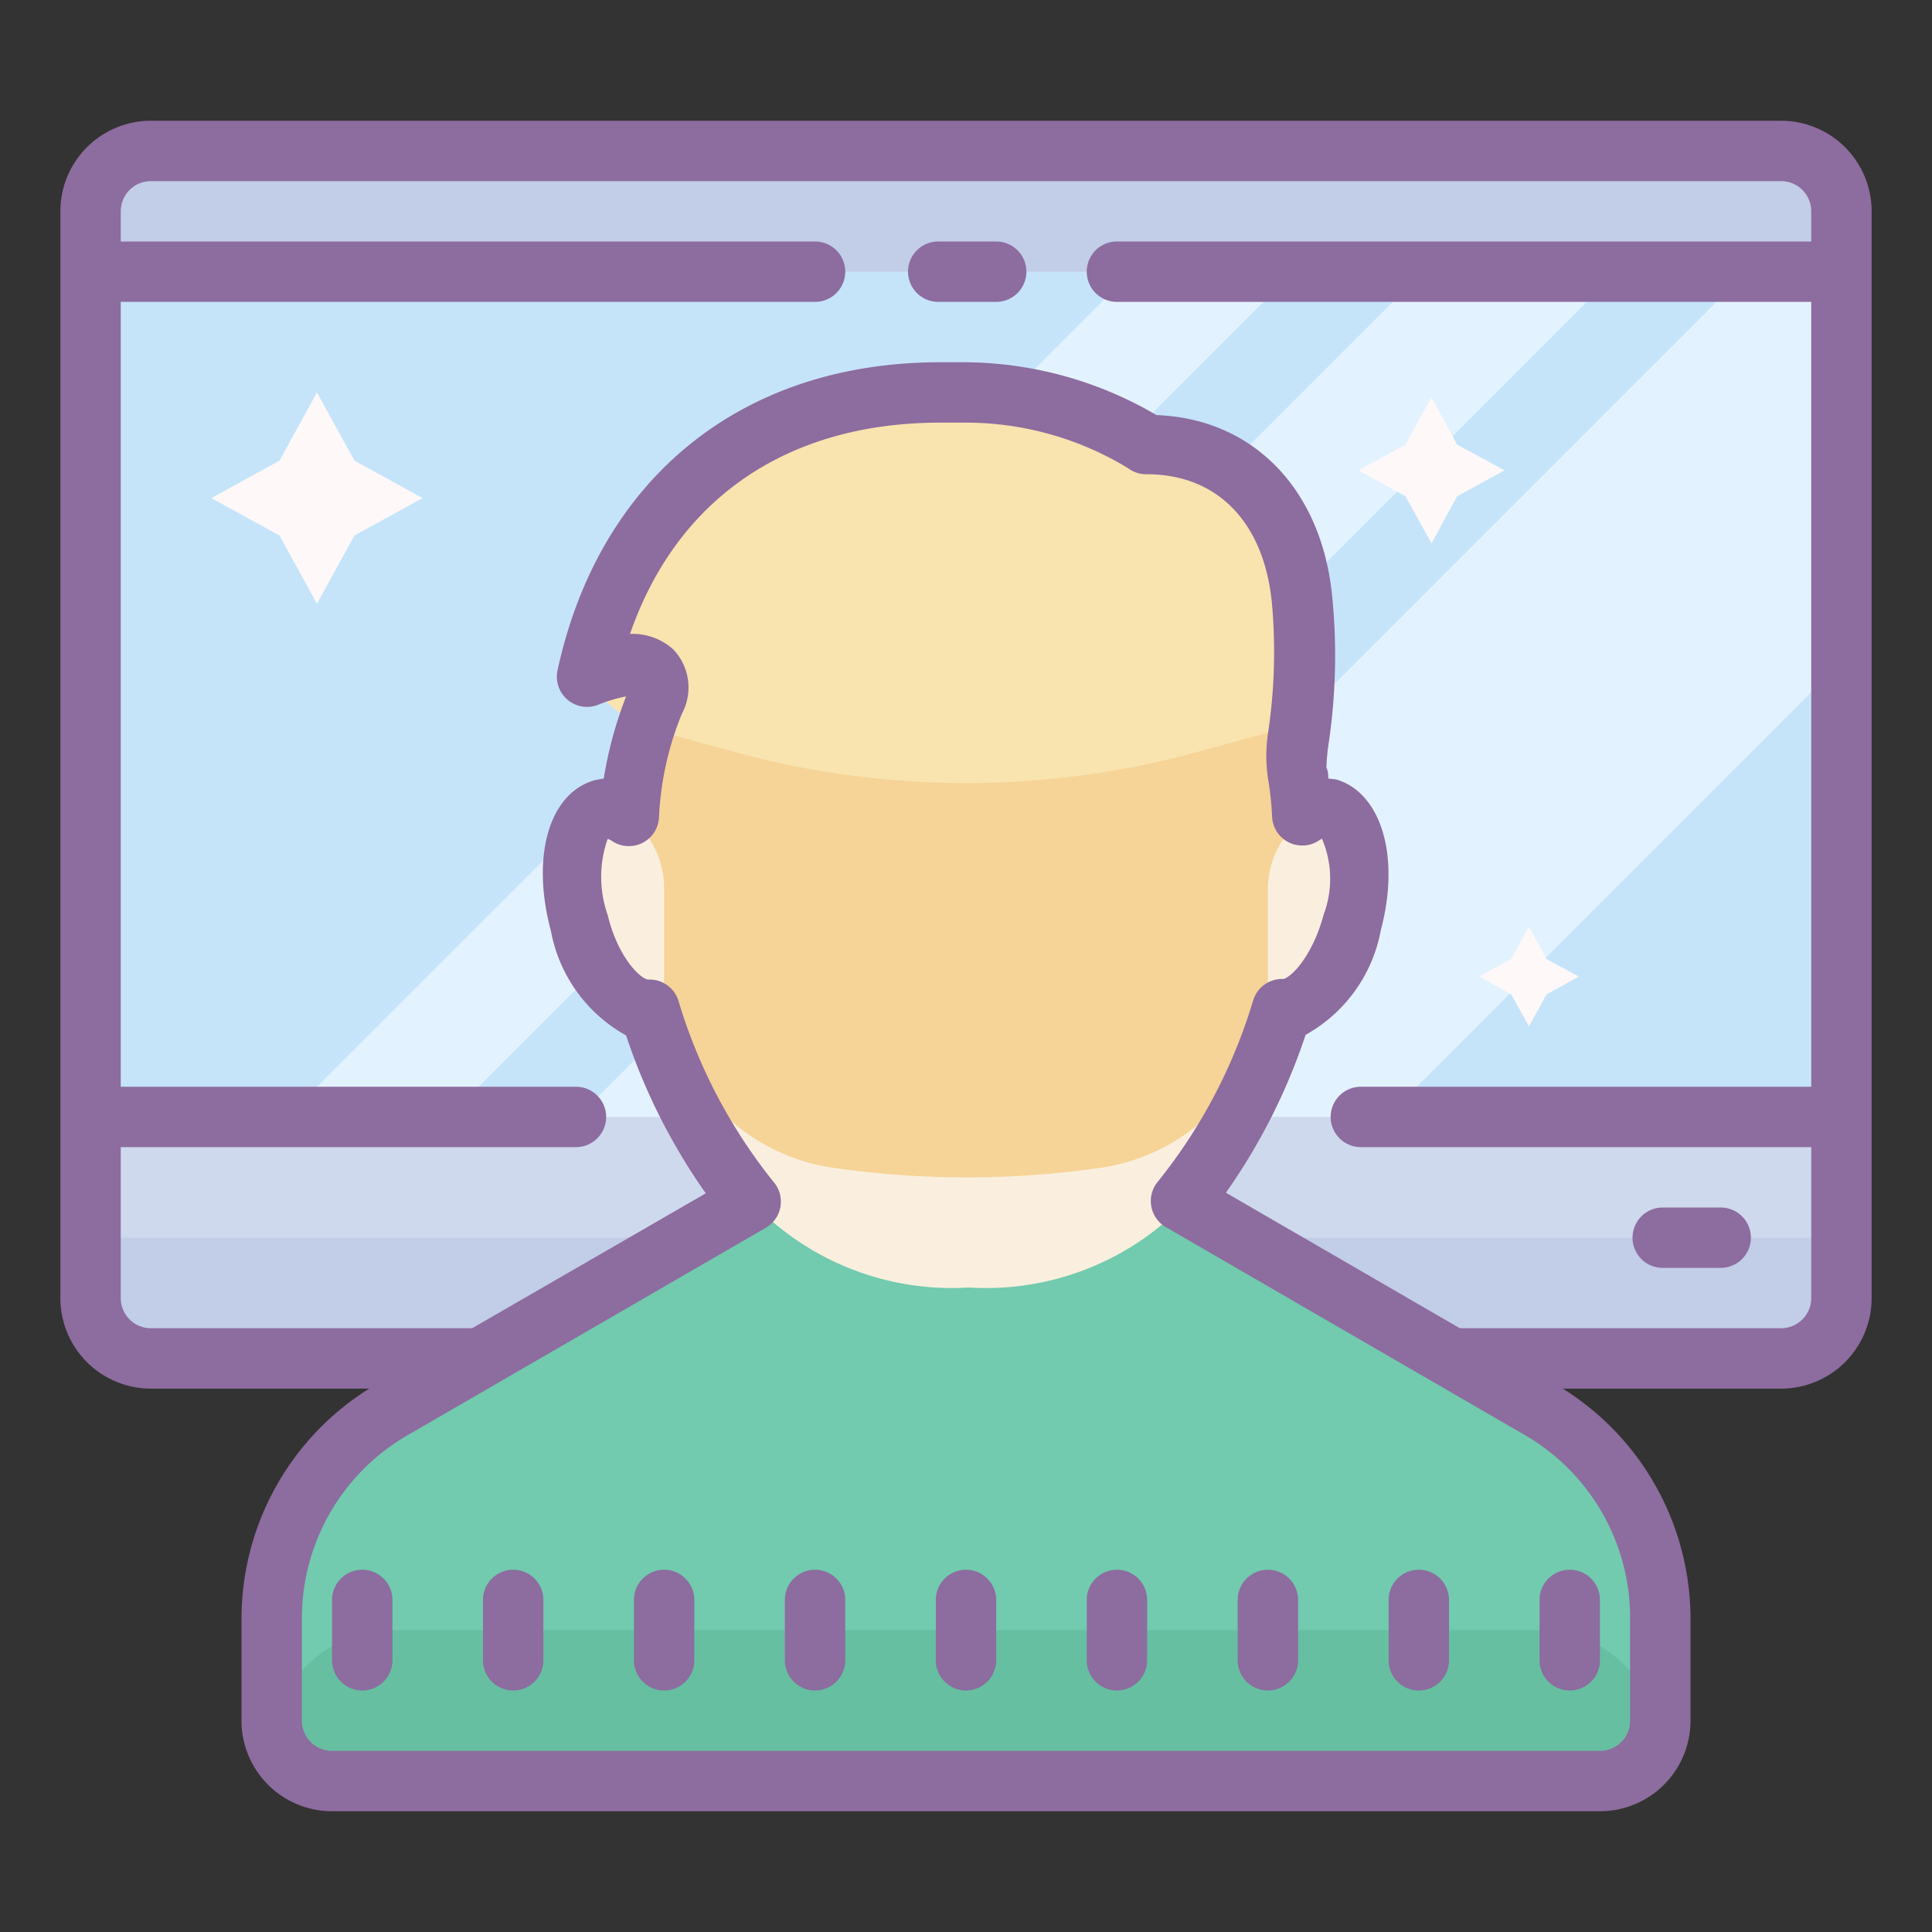 <svg xmlns="http://www.w3.org/2000/svg" viewBox="0 0 64 64" width="256px" height="256px"><rect x="0" y="0" width="64" height="64" fill="#333333" stroke="none"/><rect width="58" height="40" x="3" y="5" fill="#c2cde7" rx="2" ry="2"/><path fill="#cfd9ed" d="M3 37H61V41H3z"/><path fill="#c5e4fa" d="M3 9H61V37H3z"/><path fill="#e3f2ff" d="M45.93 37L60 22.93 60 9 57.86 9 29.86 37 45.93 37zM25.57 37L53.57 9 47.14 9 19.14 37 25.57 37zM14.86 37L42.86 9 37.5 9 9.5 37 14.86 37z"/><path fill="#fff8f8" d="M10.5 13L11.74 15.26 14 16.5 11.74 17.74 10.5 20 9.26 17.74 7 16.5 9.26 15.26 10.5 13zM47.42 13.16L48.27 14.73 49.84 15.58 48.27 16.44 47.42 18 46.56 16.44 45 15.58 46.56 14.73 47.42 13.16zM50.65 30.7L51.23 31.77 52.3 32.35 51.23 32.94 50.65 34 50.06 32.94 49 32.35 50.06 31.77 50.65 30.7z"/><path fill="#faefde" d="M43.54,33h0c.28,0,1.17-.71,1.63-2.39s0-2.82-.17-2.88c0,0-1.69-.29-1.71-.61a10.76,10.76,0,0,0-.16-1.41,5.09,5.09,0,0,1,.07-1.49,18.74,18.74,0,0,0,.12-4.7c-.3-2.91-2.06-4.65-4.73-4.65a1,1,0,0,1-.56-.18A11.64,11.64,0,0,0,32,13h-.94c-5.71,0-9.84,2.83-11.53,7.83.65-.07.43.37.89.8s1.59.6,1.16,1.73a10.75,10.75,0,0,0-.85,3.71c0,.33-1.69-.25-1.71-.25-.23.08-.64,2-.17,3.74S22,33,22,33a38.48,38.48,0,0,0,1.49,5.14C25.56,41.44,28.62,44,32,44c4.87,0,9-5.23,10.61-10.4A.94.94,0,0,1,43.54,33Z"/><path fill="#f6d397" d="M43.29,27a10.77,10.77,0,0,0-.15-1.34,5.09,5.09,0,0,1,.07-1.49,18.74,18.74,0,0,0,.12-4.7c-.3-2.92-2.07-4.66-4.74-4.65a.91.91,0,0,1-.54-.18A11.63,11.63,0,0,0,32,13h-.94c-5.71,0-9.84,2.83-11.53,7.83.65-.07.43.37.89.8s1.59.6,1.16,1.73A10.79,10.79,0,0,0,20.77,27l.12.1A3,3,0,0,1,22,29.43V33l.18.76a6.53,6.53,0,0,0,5.39,4.92,30.94,30.94,0,0,0,8.92,0A6.52,6.52,0,0,0,42,33V29.47a3,3,0,0,1,1.16-2.37Z"/><path fill="#f9e3ae" d="M43,24l-3.37.92a29,29,0,0,1-15.26,0L21,24s-1.08-.86-1.44-1.2.65-1.79,0-1.72C21.25,15.92,25.37,13,31.09,13H32a11.36,11.36,0,0,1,6,1.7.91.91,0,0,0,.55.19c2.67,0,4.44,1.79,4.74,4.8A13.8,13.8,0,0,1,43,24S42.8,23.42,43,24Z"/><path fill="#72caaf" d="M9,58.68a.83.83,0,0,0,.82.82H54.37a.83.83,0,0,0,.82-.82V52.33A7.46,7.46,0,0,0,51,45.63L39.77,39.27a9.12,9.12,0,0,1-7.67,3.38,9.12,9.12,0,0,1-7.67-3.38L13.22,45.63A7.46,7.46,0,0,0,9,52.33Z"/><path fill="#66bfa1" d="M13,54H51a4,4,0,0,1,4,4h0a1,1,0,0,1-1,1H10a1,1,0,0,1-1-1H9A4,4,0,0,1,13,54Z"/><path fill="#8d6c9f" d="M57 40H55.08a1 1 0 0 0 0 2H57a1 1 0 0 0 0-2zM33 8H31.08a1 1 0 1 0 0 2H33a1 1 0 0 0 0-2z"/><path fill="#8d6c9f" d="M59,4H5A3,3,0,0,0,2,7V43a3,3,0,0,0,3,3h7.23A9,9,0,0,0,8,53.61V57a3,3,0,0,0,3,3H53a3,3,0,0,0,3-3V53.61A9,9,0,0,0,51.77,46H59a3,3,0,0,0,3-3V7A3,3,0,0,0,59,4ZM54,53.61V57a1,1,0,0,1-1,1H11a1,1,0,0,1-1-1V53.61a7,7,0,0,1,3.49-6.06l11.88-6.88a1,1,0,0,0,.27-1.5,17.65,17.65,0,0,1-3.16-6,1,1,0,0,0-1-.72h0c-.23,0-1-.69-1.35-2.14a3.8,3.8,0,0,1,0-2.52.52.52,0,0,1,.16.08,1,1,0,0,0,1.54-.79,10.24,10.24,0,0,1,.76-3.44,1.83,1.83,0,0,0-.28-2.12A2,2,0,0,0,20.87,21c1.56-4.5,5.23-7,10.28-7H32a10.34,10.34,0,0,1,5.37,1.51,1,1,0,0,0,.62.2c2.33,0,3.87,1.58,4.14,4.23A18.06,18.06,0,0,1,42,24.32,5.07,5.07,0,0,0,42,25.76a10.3,10.3,0,0,1,.14,1.3,1,1,0,0,0,1.54.79l.11-.07a3.37,3.37,0,0,1,.06,2.51c-.39,1.45-1.12,2.11-1.34,2.14h0a1,1,0,0,0-1,.72,17.65,17.65,0,0,1-3.16,6,1,1,0,0,0,.27,1.5l11.88,6.88A7,7,0,0,1,54,53.61ZM59,44H48.36l-7.75-4.49a20,20,0,0,0,2.64-5.23,5,5,0,0,0,2.49-3.46c.66-2.48,0-4.57-1.48-5L44,25.79c0-.12,0-.24-.06-.36a6.58,6.58,0,0,1,.08-.85,19.85,19.85,0,0,0,.11-4.83c-.35-3.55-2.62-5.88-5.82-6A12.69,12.69,0,0,0,32,12h-.86c-6.54,0-11.28,3.81-12.67,10.2a1,1,0,0,0,1.36,1.14,4.78,4.78,0,0,1,.91-.27A13.29,13.29,0,0,0,20,25.79l-.28.05c-1.52.41-2.14,2.5-1.47,5a5,5,0,0,0,2.49,3.46,20,20,0,0,0,2.64,5.23L15.64,44H5a1,1,0,0,1-1-1V38H19.08a1,1,0,0,0,0-2H4V10H27a1,1,0,0,0,0-2H4V7A1,1,0,0,1,5,6H59a1,1,0,0,1,1,1V8H37a1,1,0,0,0,0,2H60V36H45.08a1,1,0,0,0,0,2H60v5A1,1,0,0,1,59,44Z"/><path fill="#8d6c9f" d="M47 52a1 1 0 0 0-1 1v2a1 1 0 0 0 2 0V53A1 1 0 0 0 47 52zM52 56a1 1 0 0 0 1-1V53a1 1 0 0 0-2 0v2A1 1 0 0 0 52 56zM42 52a1 1 0 0 0-1 1v2a1 1 0 0 0 2 0V53A1 1 0 0 0 42 52zM37 52a1 1 0 0 0-1 1v2a1 1 0 0 0 2 0V53A1 1 0 0 0 37 52zM32 52a1 1 0 0 0-1 1v2a1 1 0 0 0 2 0V53A1 1 0 0 0 32 52zM27 52a1 1 0 0 0-1 1v2a1 1 0 0 0 2 0V53A1 1 0 0 0 27 52zM22 52a1 1 0 0 0-1 1v2a1 1 0 0 0 2 0V53A1 1 0 0 0 22 52zM17 52a1 1 0 0 0-1 1v2a1 1 0 0 0 2 0V53A1 1 0 0 0 17 52zM12 52a1 1 0 0 0-1 1v2a1 1 0 0 0 2 0V53A1 1 0 0 0 12 52z"/></svg>
